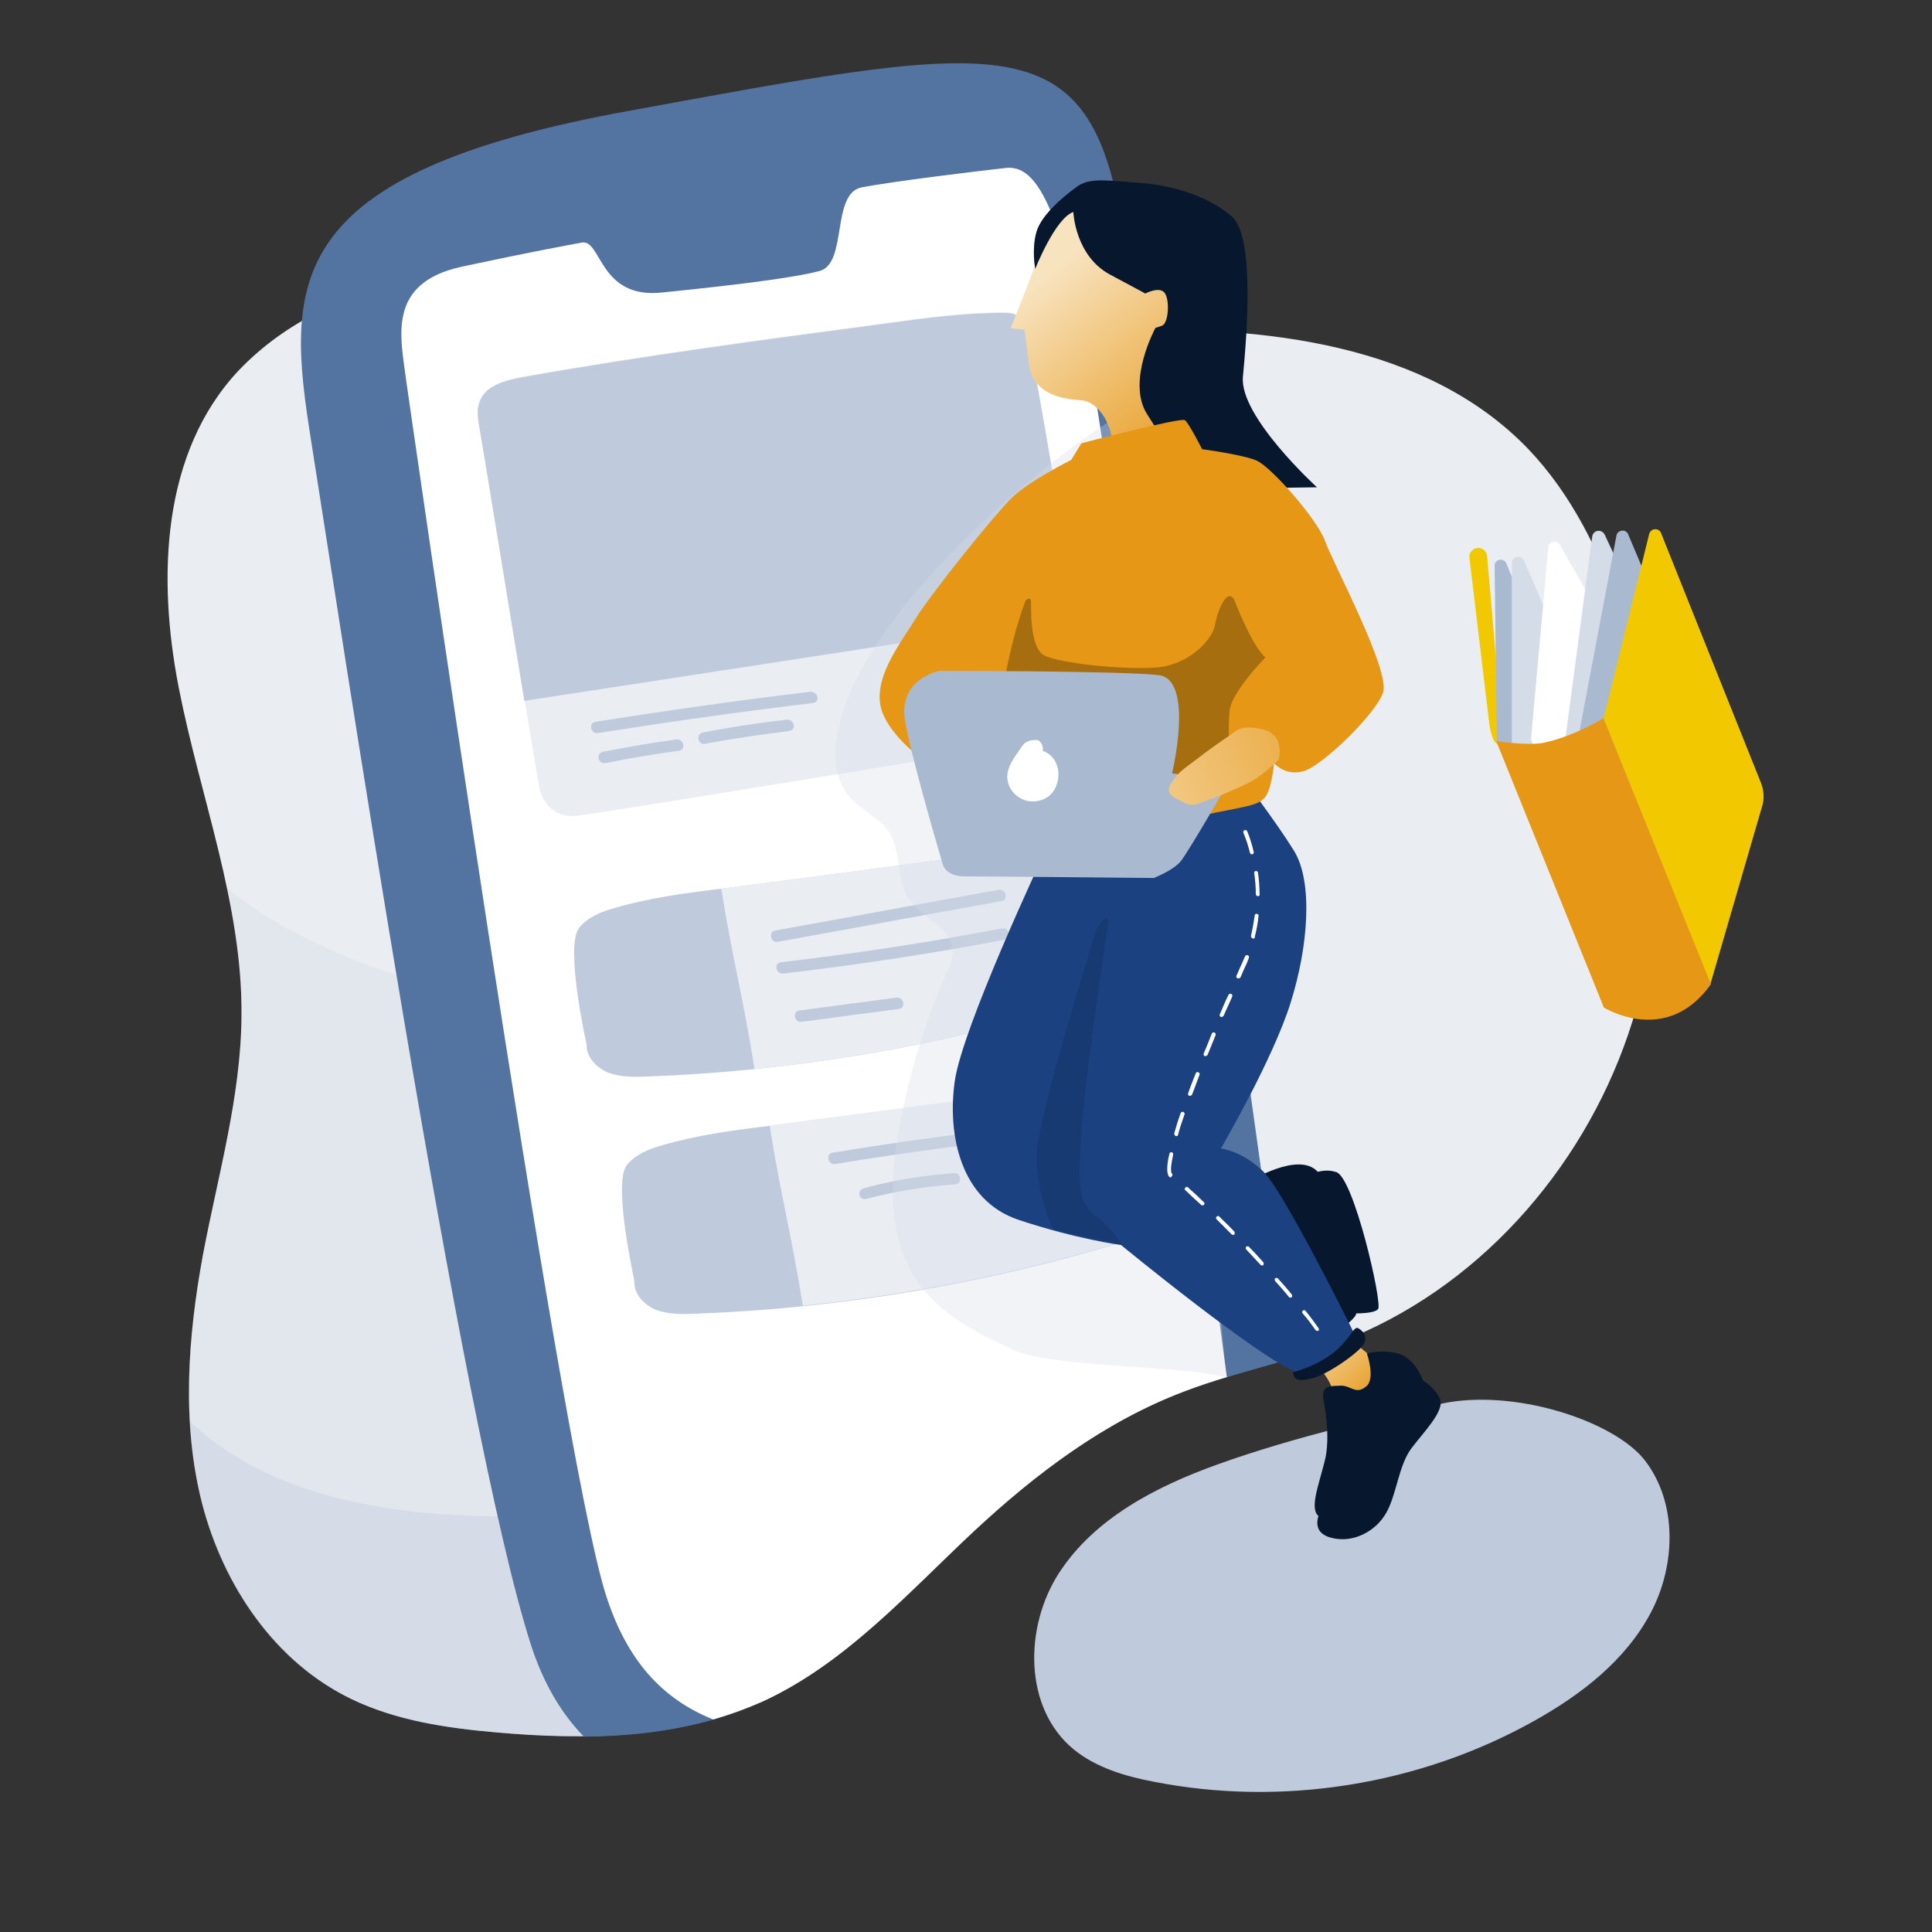 <svg width="180" height="180" viewBox="0 0 180 180" fill="none" xmlns="http://www.w3.org/2000/svg">
<rect x="0" y="0" width="180" height="180" fill="#333333" stroke="none"/>
<defs>
<linearGradient id="paint0_linear_351_5822" x1="98.5" y1="24.75" x2="123.21" y2="55.233" gradientUnits="userSpaceOnUse">
<stop stop-color="#F8E3BF"/>
<stop offset="0.585" stop-color="#E69716"/>
</linearGradient>
<linearGradient id="paint1_linear_351_5822" x1="120.778" y1="123.59" x2="128.192" y2="131.004" gradientUnits="userSpaceOnUse">
<stop stop-color="#F8E3BF"/>
<stop offset="1" stop-color="#E69716"/>
</linearGradient>
<linearGradient id="paint2_linear_351_5822" x1="95.956" y1="77.887" x2="131.039" y2="65.046" gradientUnits="userSpaceOnUse">
<stop stop-color="#F8E3BF"/>
<stop offset="1" stop-color="#E69716"/>
</linearGradient>
</defs>
<path d="M62.95 28.85C75.55 34.4 90.2 31.3 103.95 30.8C117.7 30.3 132.95 32 142.4 41.85C146.4 46.05 149 51.35 150.9 56.8C155.3 69.5 156.05 83.6 151.7 96.35C147.35 109.1 137.55 120.2 124.8 125.05C120.1 126.85 115.05 127.8 110.3 129.6C102.9 132.45 96.5 137.25 90.75 142.6C84.55 148.35 78.75 154.95 71 158.5C63.35 162 54.6 162.15 46.2 161.4C41.6 161 36.9 160.3 32.75 158.3C25.6 154.85 20.85 147.75 18.85 140.15C16.9 132.6 17.5 124.6 18.9 116.95C20.3 109.55 22.45 102.15 22.5 94.65C22.6 84.25 18.65 74.3 16.65 64.05C14.65 53.8 15.05 42.15 22.25 34.5C31.05 25.3 46.2 23.5 58.65 26.85C59.8 27.15 61.85 28.35 62.95 28.85Z" fill="#EAEEF3"/>
<g opacity="0.3">
<path opacity="0.6" d="M95.05 138.85C93.6 138.6 92.05 138.45 90.6 138.4C72.25 137.6 53.8 143.35 35.7 140.45C30.6 139.6 25.5 138.05 21.2 135.2C19.95 134.4 18.8 133.45 17.7 132.45C17.85 135.05 18.2 137.65 18.85 140.2C20.8 147.75 25.6 154.9 32.75 158.3C36.9 160.3 41.6 161 46.2 161.4C54.6 162.15 63.4 161.95 71 158.5C78.75 154.95 84.55 148.4 90.75 142.6C92.15 141.35 93.6 140.1 95.05 138.85Z" fill="#94A8C4"/>
</g>
<g opacity="0.3">
<path opacity="0.6" d="M88.8 102.35C79 98.15 68.25 96.75 57.7 95.2C47.15 93.65 36.4 91.75 27.05 86.65C25 85.55 23 84.2 21.15 82.75C22 86.7 22.55 90.65 22.5 94.7C22.45 102.25 20.25 109.6 18.9 117C17.45 124.65 16.9 132.65 18.85 140.2C20.8 147.75 25.6 154.9 32.75 158.3C36.9 160.3 41.6 161 46.2 161.4C54.6 162.15 63.4 161.95 71 158.5C78.75 154.95 84.55 148.4 90.75 142.6C96.5 137.25 102.9 132.4 110.3 129.6C112.25 128.85 114.25 128.25 116.25 127.7C110.25 116.55 100.45 107.4 88.8 102.35Z" fill="#BFCBDC"/>
</g>
<path d="M49.5 153.35C50.65 156.85 52.3 159.65 54.4 161.8C60.15 161.75 65.85 160.9 71 158.55C78.75 155 84.55 148.45 90.75 142.65C96.5 137.3 102.9 132.45 110.3 129.65C113.5 128.45 116.8 127.6 120.05 126.65C117 106.9 107.3 32.85 104 18.15C100.5 2.35 91.5 4.3 58.75 10.3C26.05 16.2 26.65 26.4 29 41.15C31.35 55.85 42.9 132.95 49.5 153.35Z" fill="#5373A1"/>
<path d="M56.45 148.6C58.4 154.7 61.7 158.3 66.45 160.2C68 159.75 69.5 159.2 71 158.55C78.75 155 84.55 148.45 90.75 142.65C96.5 137.3 102.9 132.45 110.3 129.65C111.6 129.15 112.95 128.7 114.3 128.3C111.05 104.25 105.6 60.95 102.95 42.75C99.4 18.5 96.45 15.35 93.7 15.65C90.95 15.95 83.2 16.9 80.3 17.45C77.4 18 79 24.55 76.35 25.25C73.7 25.95 67.6 26.65 61.7 27.25C55.8 27.9 56.05 22.25 54.2 22.6C52.35 22.95 50.05 23.35 43 24.85C35.95 26.4 37.35 31.5 37.85 35.5C37.85 35.5 52.05 134.8 56.45 148.6Z" fill="white"/>
<path d="M101.55 65.7C101.3 63.6 96.3 32.5 95.5 30.5C95.3 30.05 95.1 29.55 94.65 29.3C94.3 29.1 93.85 29.1 93.45 29.1C89.8 29.1 86.15 29.6 82.5 30.1C71.2 31.6 59.9 33.1 48.65 35.1C47.1 35.4 45.25 35.85 44.7 37.35C44.35 38.2 44.55 39.1 44.7 40C45.15 42.35 49.8 71.05 50.25 73.4C50.25 73.4 50.75 76.35 53.8 76C56.85 75.65 99.55 68.6 99.55 68.6C99.55 68.6 101.9 68.45 101.55 65.7Z" fill="#EAEEF3"/>
<path d="M95.5 30.55C95.3 30.1 95.1 29.6 94.65 29.35C94.3 29.15 93.85 29.15 93.45 29.15C89.8 29.15 86.15 29.65 82.5 30.15C71.2 31.65 59.9 33.15 48.65 35.15C47.1 35.45 45.25 35.9 44.7 37.4C44.35 38.25 44.55 39.15 44.7 40.05C45 41.7 47.3 55.9 48.85 65.3L100.25 57.4C98.65 47.35 96.1 31.9 95.5 30.55Z" fill="#BFCBDC"/>
<path d="M53.95 86.45C54.75 85.45 56 84.95 57.25 84.6C60.5 83.65 63.85 83.2 67.2 82.8C76.9 81.55 86.55 80.25 96.25 79C97.5 78.85 98.9 78.7 99.9 79.45C100.9 80.2 101.2 81.55 101.4 82.75C101.8 85 102.2 87.25 102.6 89.5C102.8 90.6 102.95 91.9 102.15 92.7C101.75 93.15 101.15 93.35 100.55 93.5C87.5 97.5 73.9 99.8 60.25 100.3C59.05 100.35 57.8 100.35 56.7 99.95C55.6 99.5 54.6 98.5 54.65 97.3C54.65 97.3 52.6 88.2 53.95 86.45Z" fill="#BFCBDC"/>
<path d="M70.3 99.6C80.55 98.55 90.7 96.5 100.55 93.5C101.15 93.3 101.75 93.15 102.15 92.7C102.9 91.9 102.8 90.6 102.6 89.5C102.2 87.25 101.8 85 101.4 82.75C101.2 81.55 100.9 80.2 99.9 79.45C98.9 78.7 97.5 78.85 96.25 79C87 80.2 76.45 81.6 67.2 82.8C68.3 89.65 69.15 92.45 70.3 99.6Z" fill="#EAEEF3"/>
<path d="M58.4 108.55C59.2 107.55 60.45 107.05 61.7 106.7C64.95 105.75 68.3 105.3 71.65 104.9C81.35 103.65 91 102.35 100.7 101.1C101.95 100.95 103.35 100.8 104.35 101.55C105.35 102.3 105.65 103.65 105.85 104.85C106.25 107.1 106.65 109.35 107.05 111.6C107.25 112.7 107.4 114 106.6 114.8C106.2 115.25 105.6 115.45 105 115.6C91.95 119.6 78.35 121.9 64.7 122.4C63.5 122.45 62.25 122.45 61.15 122.05C60.05 121.6 59.05 120.6 59.1 119.4C59.15 119.35 57.05 110.3 58.4 108.55Z" fill="#BFCBDC"/>
<path d="M74.8 121.65C85.05 120.6 95.2 118.55 105.05 115.55C105.65 115.35 106.25 115.2 106.65 114.75C107.4 113.95 107.3 112.65 107.1 111.55C106.7 109.3 106.3 107.05 105.9 104.8C105.7 103.6 105.4 102.25 104.4 101.5C103.4 100.75 102 100.9 100.75 101.05C91.5 102.25 80.95 103.65 71.7 104.85C72.8 111.7 73.65 114.55 74.8 121.65Z" fill="#EAEEF3"/>
<path d="M77.8 108.45C84.2 107.4 90.6 106.55 97 105.85C97.7 105.8 97.45 104.75 96.75 104.8C90.3 105.5 83.9 106.35 77.55 107.4C76.9 107.5 77.15 108.55 77.8 108.45Z" fill="#BFCBDC"/>
<path d="M80.7 111.7C83.4 111 86.1 110.55 88.9 110.35C89.2 110.35 89.45 110.15 89.45 109.85C89.45 109.6 89.25 109.25 88.95 109.3C86.1 109.5 83.25 109.95 80.5 110.7C79.8 110.85 80 111.85 80.7 111.7Z" fill="#BFCBDC"/>
<path d="M55.7 68.3C62.35 67.25 69.05 66.3 75.75 65.5C76.45 65.4 76.2 64.4 75.5 64.45C68.8 65.25 62.1 66.2 55.45 67.25C54.8 67.4 55.05 68.4 55.7 68.3Z" fill="#BFCBDC"/>
<path d="M56.4 71.1C58.65 70.65 60.95 70.25 63.25 69.95C63.95 69.85 63.7 68.8 63 68.9C60.7 69.2 58.45 69.6 56.15 70.05C55.5 70.2 55.7 71.2 56.4 71.1Z" fill="#BFCBDC"/>
<path d="M65.7 69.3C68.3 68.8 70.9 68.45 73.55 68.1C74.25 68 74 67 73.3 67.05C70.65 67.35 68.05 67.75 65.45 68.25C64.8 68.4 65.05 69.45 65.7 69.3Z" fill="#BFCBDC"/>
<path d="M72.45 87.75C79.4 86.5 86.35 85.2 93.3 83.95C93.95 83.85 93.75 82.8 93.05 82.9C86.1 84.15 79.15 85.45 72.2 86.7C71.55 86.85 71.8 87.85 72.45 87.75Z" fill="#BFCBDC"/>
<path d="M73 90.7C79.9 89.9 86.75 88.85 93.6 87.55C94.25 87.4 94.05 86.4 93.35 86.5C86.55 87.8 79.65 88.85 72.75 89.65C72.05 89.75 72.3 90.8 73 90.7Z" fill="#BFCBDC"/>
<path d="M74.7 95.2C77.7 94.8 80.75 94.4 83.75 94C84.45 93.9 84.2 92.85 83.5 92.95C80.5 93.35 77.45 93.75 74.45 94.15C73.8 94.25 74 95.3 74.7 95.2Z" fill="#BFCBDC"/>
<path d="M113.4 136.45C107.7 138.5 102 141.45 98.7 146.5C95.4 151.55 95.35 159.15 100.05 163C102.15 164.7 104.85 165.5 107.5 166C119.45 168.35 132.25 166.3 142.9 160.35C147.3 157.9 151.45 154.7 153.8 150.25C156.15 145.8 156.3 139.95 153.2 136C150.3 132.35 140.95 129.3 134.2 130.8C128.95 132 120.9 133.75 113.4 136.45Z" fill="#BFCBDC"/>
<g opacity="0.4">
<path opacity="0.8" d="M103.85 38.95C95.35 44.3 82.6 55.8 78.95 65.15C77.8 68.15 77.05 71.85 79.2 74.3C80.3 75.55 81.95 76.2 82.85 77.55C84 79.4 83.45 81.95 84.65 83.75C85.85 85.5 88.55 86.3 88.75 88.4C88.85 89.2 88.5 90 88.15 90.75C86.05 95.45 84.6 100.45 83.7 105.5C82.9 110.15 82.75 115.25 85.3 119.15C87.4 122.35 91 124.25 94.5 125.8C98.25 127.45 110.3 127.2 114.25 128.35L106.45 43.1L103.85 38.95Z" fill="#D4DCE8"/>
</g>
<path d="M103.4 51.8L98.4 48.1L102 43.8C102 43.8 103.95 42.5 103.55 40.6C103.15 38.7 101.95 37.4 100.8 37.3C99.65 37.2 96.2 37.05 95.85 33.85C95.45 30.7 95.45 30.7 95.45 30.7L94.15 30.6C94.15 30.6 96.6 24.55 96.9 23.35C97.2 22.15 98.7 17.65 101.55 17.9C104.4 18.15 112.6 17.9 112.8 22.45C113 27 111.35 34.3 109.95 36.5C108.5 38.7 107.8 40.2 108.4 41.95C109 43.7 110.6 44.4 110.6 44.4L111.9 47.2C111.9 47.2 107.05 50.9 106.8 50.95C106.55 51.05 103.4 51.8 103.4 51.8Z" fill="url(#paint0_linear_351_5822)"/>
<path d="M100 19.75C100 19.75 100.15 23.85 103.45 25.6C106.75 27.35 106.7 27.35 106.7 27.35C106.7 27.35 108.1 26.6 108.55 27.35C109 28.1 108.85 30.15 108.25 30.35C107.65 30.55 107.65 30.55 107.65 30.55C107.65 30.55 104.95 35.5 106.85 38.55C108.8 41.6 109 42.15 109.25 43.05C109.45 44 111.9 45.55 111.9 45.55L122.7 45.4C122.7 45.4 115.45 38.8 115.8 35.1C116.15 31.4 116.95 22.05 114.75 20.15C112.55 18.25 109.15 17.25 106.3 17.05C103.45 16.85 101.6 16.5 100.4 17.35C99.2 18.2 97 20 96.55 21.65C96.1 23.3 96.45 25.05 96.45 25.05C96.45 25.05 98.3 20.35 100 19.75Z" fill="#07172E"/>
<path d="M121.65 126.3C121.65 126.3 124.25 128.15 124.3 130.35C124.35 132.55 124.45 130.95 124.45 130.95L126.55 132L128.95 129.8L129.25 127.6L124.9 124.05L121.65 126.3Z" fill="url(#paint1_linear_351_5822)"/>
<path d="M123.1 140.65C123.1 140.65 121.85 142.65 123.95 143.25C126.05 143.85 128.2 142.65 129.15 140.95C130.1 139.3 130.3 136.6 131.45 135C132.6 133.45 134.65 131.45 134.15 130.3C133.65 129.15 131.85 128 131.55 128.2C131.25 128.4 127.5 134.55 127.5 134.55L123.1 140.65Z" fill="#07172E"/>
<path d="M123.3 130.4C123.3 130.4 124.05 133.85 123.4 136.2C122.8 138.6 121.85 140.9 123.1 141.4C124.35 141.9 126.55 141.7 127.35 140.55C128.2 139.4 128.7 135.75 129.45 134.4C130.2 133.05 132.65 130.05 132.65 129.2C132.65 128.35 131.7 126.5 130.25 126.1C128.8 125.7 127.35 126.1 127.35 126.1C127.35 126.1 128.2 128.5 127.25 129.2C126.3 129.95 125.9 129.1 124.95 129.1C124 129.15 123.1 129 123.3 130.4Z" fill="#07172E"/>
<path d="M121.3 109.9C121.3 109.9 122.85 108.65 124.5 109.2C126.15 109.75 128.8 121.4 128.4 121.95C128 122.5 125.5 122.35 125.5 122.35L121.3 109.9Z" fill="#07172E"/>
<path d="M116.45 110.05C116.45 110.05 120.9 107.3 122.7 109.1C124.5 110.9 126.85 121.7 126.3 122.55C125.75 123.4 123.55 125.05 121.85 123.4C120.2 121.75 118.1 115.1 118.1 115.1L116.45 110.05Z" fill="#07172E"/>
<path d="M97.15 79.8C97.15 79.8 89.65 95.75 88.95 100.75C88.25 105.75 89.5 111.85 94.9 113.65C100.3 115.45 104.45 116 104.45 116C104.45 116 117.6 126.8 120.95 127.9C120.95 127.9 125.65 126.35 126.2 124.3C126.2 124.3 119.7 111.15 117.75 109.2C115.8 107.25 113.75 107 113.75 107C113.75 107 118.6 98.7 120.25 93.4C121.9 88.15 122.35 82.15 120.55 79.25C118.75 76.35 115.55 72.2 115.55 72.2L102.65 74.95L97.15 79.8Z" fill="#1B4180"/>
<path opacity="0.13" d="M103.25 85.9C103.25 85.9 101.05 100.6 100.75 105.45C100.45 110.3 100.45 112.1 102 113.2C103.5 114.3 104.5 115.95 104.5 115.95L98.1 114.55C98.1 114.55 96.45 111 96.6 107.4C96.75 103.8 102.15 86.6 102.15 86.6C102.15 86.6 103.25 84.8 103.25 85.9Z" fill="#030B17"/>
<path d="M99.3 76.95C99.3 76.95 107.6 76.9 111.85 76C116.1 75.1 117.1 75.1 117.8 74.35C118.5 73.6 118.7 71.1 118.7 71.1C118.7 71.1 119.75 72.35 121.45 71.85C123.2 71.35 128.1 66.6 128.85 64.55C129.6 62.55 124.15 52.4 123.45 50.4C122.75 48.4 118.4 43.45 117.05 42.9C115.75 42.35 112 41.85 112 41.85C112 41.85 110.75 39.4 110.4 39.15C110.05 38.85 100.75 41.3 100.75 41.3L99.8 42.85C99.8 42.85 95.8 44.85 94.25 46.4C92.7 47.9 86.7 55.35 85.3 57.65C83.9 59.95 80.95 63.55 82.3 66.6C83.7 69.65 87.45 71.75 87.45 71.75L99.3 76.95Z" fill="#E69716"/>
<path d="M115 55.9C115 55.9 116.6 60.15 117.9 61.25C117.9 61.25 114.7 64.5 114.55 66.25C114.4 68 114.55 69.9 114.55 69.9L114.4 72L107.4 73.65L100.95 73.3L93.05 66.7C93.05 66.7 93.8 60.55 95.55 55.95C95.55 55.95 95.95 55.55 96.05 55.95C96.1 56.35 95.85 60.4 97.35 61.1C98.9 61.8 104.4 62.4 107.6 62.2C110.8 62 113 59.55 113.2 58.2C113.45 56.8 114.35 54.7 115 55.9Z" fill="#A76E10"/>
<path d="M109.2 72.05C109.2 72.05 111.3 63.3 107.95 62.9C104.6 62.5 87.55 62.5 87.55 62.5C87.55 62.5 83.55 63.2 84.35 67.35C85.15 71.5 87.8 80.4 87.8 80.4C87.8 80.4 87.95 81.65 89.9 81.65C91.85 81.65 107.5 81.8 107.5 81.8C107.5 81.8 109.3 81.1 110 80.25C110.7 79.4 114.45 72.9 114.45 72.9L109.2 72.05Z" fill="#A9B9D0"/>
<path d="M115.1 68.15C115.1 68.15 112.95 69.6 112 70.35C111.05 71.1 109.85 71.85 109.45 72.5C109.05 73.1 108.4 73.75 109.5 74.35C110.6 74.95 110.9 75.2 112 74.75C113.1 74.35 114.9 73.65 116.3 72.95C117.7 72.25 119.15 70.75 119.15 70.75C119.15 70.75 119.65 68.75 118.1 68.1C116.55 67.55 115.45 67.8 115.1 68.15Z" fill="url(#paint2_linear_351_5822)"/>
<path d="M139.5 69.25C139.05 69.25 138.8 67.8 138.75 67.4L136.9 51.95C136.85 51.5 137.2 51.1 137.65 51.05C138.1 51 138.5 51.35 138.55 51.8L140 68.45C140.05 68.9 139.7 69.3 139.25 69.35L139.5 69.25Z" fill="#F2C900"/>
<path d="M139.25 52.75L139.45 69C139.45 69.1 139.45 69.15 139.5 69.25C140.3 70.95 150.25 92.6 150.45 92.6C150.65 92.55 148.15 72.55 147.95 71.25C147.95 71.2 147.95 71.15 147.9 71.1L140.35 52.5C140.1 51.9 139.2 52.1 139.25 52.75Z" fill="#A9B9D0"/>
<path d="M140.85 52.45V69.1C140.85 69.2 140.85 69.25 140.9 69.35L151.1 90.75C151.3 91.15 151.85 91.2 152.1 90.8L155.8 85.05C155.9 84.9 155.9 84.7 155.85 84.5L142 52.25C141.75 51.65 140.85 51.85 140.85 52.45Z" fill="#D4DCE8"/>
<path d="M144.25 51L142.65 68.75C142.65 68.85 142.65 69 142.7 69.1L154.7 91.45C154.95 91.9 155.6 91.85 155.75 91.35L160.55 78C160.6 77.85 160.6 77.65 160.5 77.5L145.35 50.8C145.05 50.25 144.3 50.4 144.25 51Z" fill="white"/>
<path d="M148.35 49.95L145.85 68.75C145.85 68.85 145.85 68.95 145.9 69.05L154.7 91.15C154.9 91.65 155.6 91.65 155.8 91.15L161.35 75.7C161.4 75.55 161.4 75.4 161.35 75.25L149.5 49.8C149.2 49.25 148.45 49.4 148.35 49.95Z" fill="#D4DCE8"/>
<path d="M147.2 67.9L150.6 49.9C150.7 49.35 151.5 49.25 151.7 49.8L162.45 75.3C162.5 75.4 162.5 75.55 162.5 75.7L159.05 88.45C158.9 88.95 158.2 89.05 158 88.55L147.3 68.35C147.2 68.15 147.15 68 147.2 67.9Z" fill="#A9B9D0"/>
<path d="M149.4 66.95L153.65 49.75C153.8 49.2 154.55 49.15 154.75 49.65L164.05 72.9C164.35 73.65 164.4 74.45 164.15 75.2L159.35 91.7L149.4 66.95Z" fill="#F2C900"/>
<path d="M149.4 66.9C149.4 66.9 146.8 68.55 143.85 69.2C142.35 69.5 139.4 69.05 139.4 69.05L149.4 93.8V93.85C149.4 93.85 155.25 97.55 159.4 91.7L149.4 66.95" fill="#E69716"/>
<path d="M95.2 69.55C94.95 69.95 94.7 70.25 94.45 70.65C94.15 71.1 93.9 71.65 93.85 72.2C93.75 73.3 94.6 74.35 95.65 74.6C96.7 74.85 97.9 74.4 98.35 73.35C98.85 72.25 98.65 70.9 97.65 70.2C97.3 69.95 96.8 69.85 96.4 69.95C95.9 70.05 95.55 70.5 95.4 70.95C95.3 71.3 95.25 71.7 95.25 72.05C95.25 72.45 95.3 72.8 95.4 73.15C95.55 73.65 96.15 74 96.65 73.85C97.2 73.7 97.5 73.15 97.35 72.6C97.3 72.45 97.3 72.35 97.3 72.2C97.3 72.3 97.3 72.4 97.35 72.45C97.3 72.15 97.3 71.9 97.35 71.6C97.35 71.7 97.35 71.8 97.3 71.85C97.3 71.7 97.35 71.55 97.4 71.4C97.45 71.3 97.4 71.35 97.4 71.4C97.4 71.45 97.35 71.55 97.3 71.6C97.15 71.7 97.1 71.75 97.2 71.7C97 71.75 97 71.8 97.1 71.75C97 71.75 96.9 71.75 96.85 71.8C96.9 71.8 96.95 71.8 97 71.8C96.9 71.8 96.8 71.8 96.75 71.75C96.85 71.75 96.95 71.85 96.75 71.7C96.8 71.7 96.85 71.75 96.85 71.75C96.7 71.65 96.7 71.6 96.75 71.7L96.8 71.75C96.85 71.8 96.65 71.5 96.75 71.7C96.75 71.75 96.8 71.75 96.8 71.8C96.9 72 96.75 71.6 96.8 71.75C96.85 71.85 96.85 71.95 96.85 72.05C96.85 71.95 96.85 71.85 96.8 71.8C96.8 71.95 96.8 72.1 96.8 72.25C96.8 72.15 96.8 72.05 96.85 72C96.85 72.05 96.85 72.15 96.8 72.2C96.75 72.3 96.65 72.5 96.8 72.2C96.75 72.25 96.75 72.3 96.7 72.35L96.65 72.45C96.65 72.45 96.85 72.25 96.7 72.35C96.65 72.4 96.6 72.45 96.55 72.5C96.7 72.3 96.7 72.4 96.65 72.45C96.6 72.45 96.6 72.5 96.55 72.5C96.5 72.5 96.4 72.6 96.55 72.5C96.7 72.45 96.6 72.5 96.55 72.5C96.5 72.5 96.4 72.55 96.35 72.55C96.45 72.55 96.55 72.55 96.6 72.5C96.5 72.5 96.35 72.5 96.25 72.5C96.35 72.5 96.45 72.5 96.5 72.55C96.45 72.55 96.35 72.55 96.3 72.5C96.25 72.5 96.25 72.5 96.2 72.45C96.1 72.4 96.05 72.35 96.3 72.5C96.25 72.45 96.2 72.45 96.15 72.4L96.05 72.35C96.05 72.35 96.25 72.55 96.15 72.4C96.1 72.35 96.05 72.3 96 72.25C95.9 72.15 96.1 72.4 96.05 72.35C96.05 72.3 96 72.3 96 72.25C96 72.2 95.95 72.2 95.95 72.15C95.9 72.1 96.05 72.4 96 72.25C96 72.2 95.95 72.1 95.95 72.05C95.95 72.15 95.95 72.25 96 72.3C96 72.2 96 72.05 96 71.95C96 72.05 96 72.15 95.95 72.2C95.95 72.1 96 72 96 71.9C96 71.85 96.05 71.8 96.05 71.75C95.95 72.05 96 71.9 96.05 71.8C96.15 71.6 96.25 71.45 96.35 71.3C96.6 70.95 96.85 70.65 97.05 70.3C97.3 69.85 97.15 69.2 96.7 68.95C96.1 68.9 95.5 69.05 95.2 69.55Z" fill="white"/>
<path d="M122.7 124C122.65 124 122.6 123.95 122.55 123.9C122.2 123.4 121.8 122.85 121.35 122.35C121.3 122.25 121.3 122.15 121.4 122.1C121.5 122.05 121.6 122.05 121.65 122.15C122.1 122.7 122.5 123.25 122.85 123.75C122.9 123.85 122.9 123.95 122.8 124C122.75 124 122.7 124 122.7 124ZM120.25 120.9C120.2 120.9 120.15 120.9 120.1 120.85C119.7 120.35 119.25 119.85 118.8 119.35C118.75 119.25 118.75 119.15 118.8 119.1C118.9 119.05 119 119.05 119.05 119.1C119.5 119.6 119.95 120.1 120.35 120.6C120.4 120.7 120.4 120.8 120.35 120.85C120.35 120.85 120.3 120.9 120.25 120.9ZM117.6 117.9C117.55 117.9 117.5 117.9 117.45 117.85C117 117.35 116.55 116.9 116.1 116.4C116.05 116.35 116.05 116.2 116.1 116.15C116.2 116.1 116.3 116.1 116.35 116.15C116.8 116.6 117.25 117.1 117.7 117.6C117.75 117.7 117.75 117.8 117.7 117.85C117.7 117.9 117.65 117.9 117.6 117.9ZM114.9 115.05C114.85 115.05 114.8 115.05 114.75 115C114.25 114.5 113.8 114.05 113.35 113.6C113.3 113.55 113.25 113.4 113.35 113.35C113.4 113.3 113.55 113.25 113.6 113.35C114.05 113.8 114.55 114.25 115 114.75C115.05 114.8 115.05 114.95 115 115C115 115.05 114.95 115.05 114.9 115.05ZM112.05 112.3C112 112.3 111.95 112.3 111.9 112.25C111.35 111.75 110.85 111.3 110.45 110.9C110.35 110.85 110.35 110.7 110.45 110.65C110.5 110.55 110.65 110.55 110.7 110.65C111.1 111 111.6 111.45 112.15 112C112.25 112.05 112.25 112.2 112.15 112.25C112.15 112.3 112.1 112.3 112.05 112.3ZM109.05 109.7C109 109.7 108.95 109.65 108.9 109.6C108.8 109.45 108.75 109.25 108.75 108.9C108.75 108.55 108.8 108.1 108.95 107.5C108.95 107.4 109.05 107.35 109.15 107.35C109.25 107.35 109.3 107.45 109.3 107.55C109.2 108.1 109.1 108.55 109.1 108.9C109.1 109.2 109.15 109.35 109.2 109.35C109.25 109.45 109.25 109.55 109.15 109.6C109.1 109.7 109.1 109.7 109.05 109.7ZM109.6 105.85H109.55C109.45 105.8 109.4 105.7 109.4 105.6C109.55 105.05 109.75 104.4 110 103.7C110.05 103.6 110.15 103.55 110.25 103.6C110.35 103.65 110.4 103.75 110.35 103.85C110.1 104.55 109.9 105.15 109.75 105.75C109.75 105.8 109.7 105.85 109.6 105.85ZM110.85 102.1H110.8C110.7 102.05 110.65 101.95 110.7 101.85C110.9 101.25 111.15 100.65 111.4 100C111.45 99.9 111.55 99.85 111.65 99.9C111.75 99.95 111.8 100.05 111.75 100.15C111.5 100.8 111.3 101.4 111.05 102C111 102.05 110.95 102.1 110.85 102.1ZM112.3 98.4H112.25C112.15 98.35 112.1 98.25 112.15 98.15C112.4 97.55 112.65 96.95 112.9 96.3C112.95 96.2 113.05 96.15 113.15 96.2C113.25 96.25 113.3 96.35 113.25 96.45C113 97.05 112.75 97.7 112.5 98.3C112.45 98.35 112.35 98.4 112.3 98.4ZM113.8 94.75H113.75C113.65 94.7 113.6 94.6 113.65 94.5C113.9 93.9 114.15 93.3 114.45 92.7C114.5 92.6 114.6 92.55 114.7 92.6C114.8 92.65 114.85 92.75 114.8 92.85C114.55 93.45 114.25 94.05 114 94.65C113.95 94.7 113.85 94.75 113.8 94.75ZM115.4 91.15C115.35 91.15 115.35 91.15 115.3 91.15C115.2 91.1 115.15 91 115.2 90.9C115.35 90.6 115.45 90.3 115.6 90C115.75 89.7 115.85 89.4 116 89.1C116.05 89 116.15 88.95 116.25 89C116.35 89.05 116.4 89.15 116.35 89.25C116.25 89.55 116.1 89.9 115.95 90.2C115.8 90.5 115.7 90.8 115.55 91.1C115.55 91.1 115.45 91.15 115.4 91.15ZM116.75 87.45C116.6 87.4 116.55 87.3 116.55 87.2C116.7 86.55 116.8 85.95 116.9 85.3C116.9 85.2 117 85.1 117.1 85.15C117.2 85.15 117.3 85.25 117.25 85.35C117.2 86 117.05 86.7 116.9 87.3C116.95 87.35 116.85 87.45 116.75 87.45ZM117.2 83.5C117.1 83.5 117 83.4 117 83.3C117 82.65 116.95 82 116.85 81.35C116.85 81.25 116.9 81.15 117 81.15C117.1 81.15 117.2 81.2 117.2 81.3C117.3 81.95 117.35 82.65 117.35 83.3C117.4 83.4 117.3 83.5 117.2 83.5ZM116.65 79.6C116.55 79.6 116.5 79.55 116.45 79.45C116.3 78.8 116.1 78.2 115.85 77.6C115.8 77.5 115.85 77.4 115.95 77.35C116.05 77.3 116.15 77.35 116.2 77.45C116.45 78.05 116.65 78.7 116.8 79.35C116.85 79.45 116.8 79.55 116.65 79.6C116.7 79.6 116.65 79.6 116.65 79.6Z" fill="white"/>
<path d="M120.45 127.85C120.45 127.85 122.45 127.4 124.2 126.05C125.9 124.7 126.1 123.5 126.55 123.75C127 124 127.6 124.65 126.85 125.5C126.1 126.35 123.65 128.05 122.3 128.4C120.9 128.75 120.6 128.6 120.45 127.85Z" fill="#07172E"/>
</svg>
